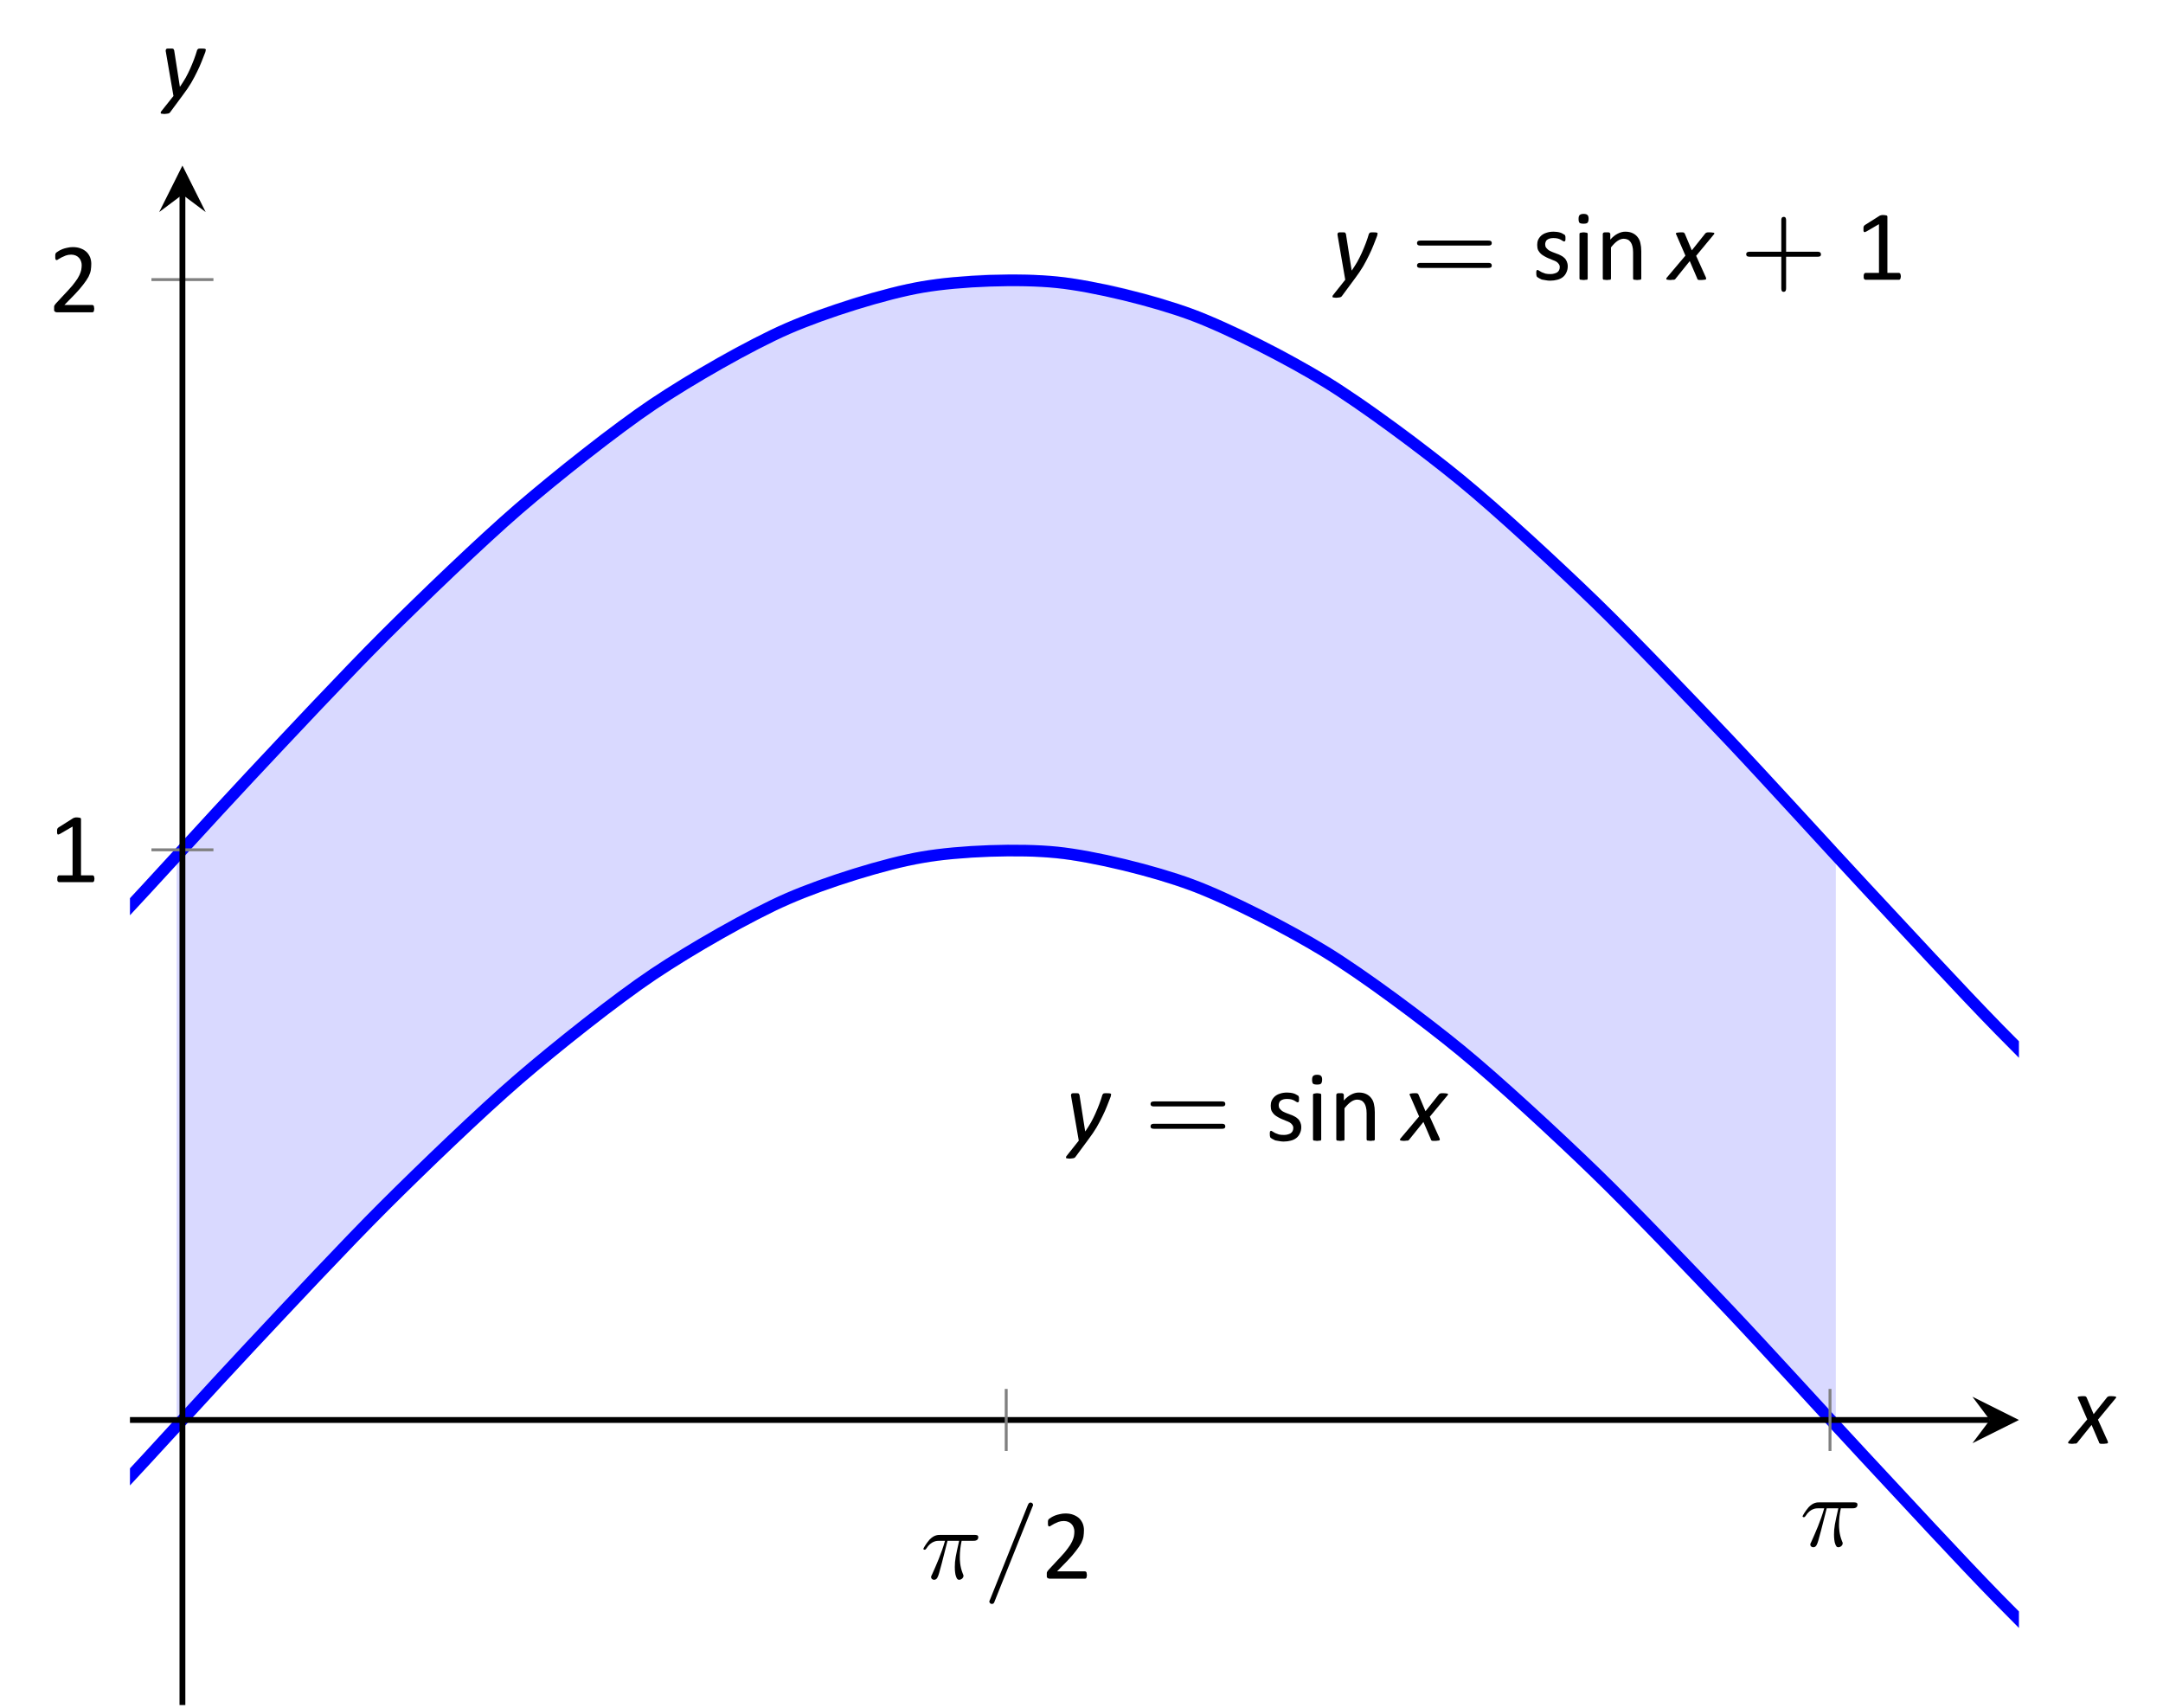 <?xml version="1.0" encoding="UTF-8"?>
<svg xmlns="http://www.w3.org/2000/svg" xmlns:xlink="http://www.w3.org/1999/xlink" width="148.3pt" height="117.1pt" viewBox="0 0 148.3 117.1" version="1.1">
<defs>
<g>
<symbol overflow="visible" id="glyph0-0">
<path style="stroke:none;" d="M 3.359 -4.406 L 3.359 0 L 0.188 0 L 0.188 -4.406 Z M 3.062 -0.281 L 3.062 -4.125 L 0.469 -4.125 L 0.469 -0.281 Z M 2.625 -3.062 C 2.625 -2.938 2.609 -2.816 2.578 -2.703 C 2.547 -2.586 2.488 -2.484 2.406 -2.391 C 2.332 -2.297 2.234 -2.219 2.109 -2.156 C 1.984 -2.094 1.832 -2.055 1.656 -2.047 L 1.531 -1.531 C 1.52 -1.508 1.5 -1.492 1.469 -1.484 C 1.438 -1.473 1.391 -1.469 1.328 -1.469 C 1.297 -1.469 1.266 -1.469 1.234 -1.469 C 1.211 -1.477 1.195 -1.484 1.188 -1.484 C 1.176 -1.484 1.164 -1.488 1.156 -1.5 C 1.156 -1.508 1.156 -1.52 1.156 -1.531 L 1.266 -2.172 C 1.273 -2.234 1.297 -2.273 1.328 -2.297 C 1.367 -2.328 1.414 -2.344 1.469 -2.344 L 1.484 -2.344 C 1.629 -2.344 1.742 -2.363 1.828 -2.406 C 1.922 -2.445 1.992 -2.5 2.047 -2.562 C 2.098 -2.633 2.133 -2.707 2.156 -2.781 C 2.176 -2.863 2.188 -2.941 2.188 -3.016 C 2.188 -3.078 2.176 -3.129 2.156 -3.172 C 2.145 -3.223 2.117 -3.266 2.078 -3.297 C 2.047 -3.336 2 -3.367 1.938 -3.391 C 1.875 -3.41 1.797 -3.422 1.703 -3.422 C 1.617 -3.422 1.539 -3.41 1.469 -3.391 C 1.395 -3.379 1.328 -3.363 1.266 -3.344 C 1.211 -3.32 1.172 -3.301 1.141 -3.281 C 1.109 -3.258 1.082 -3.25 1.062 -3.25 C 1.039 -3.25 1.023 -3.254 1.016 -3.266 C 1.016 -3.285 1.016 -3.312 1.016 -3.344 C 1.016 -3.352 1.016 -3.367 1.016 -3.391 C 1.016 -3.41 1.016 -3.43 1.016 -3.453 C 1.023 -3.484 1.035 -3.508 1.047 -3.531 C 1.055 -3.551 1.066 -3.566 1.078 -3.578 C 1.098 -3.598 1.129 -3.617 1.172 -3.641 C 1.223 -3.66 1.281 -3.68 1.344 -3.703 C 1.414 -3.723 1.488 -3.738 1.562 -3.75 C 1.633 -3.758 1.711 -3.766 1.797 -3.766 C 1.953 -3.766 2.082 -3.742 2.188 -3.703 C 2.289 -3.66 2.375 -3.602 2.438 -3.531 C 2.508 -3.469 2.555 -3.391 2.578 -3.297 C 2.609 -3.211 2.625 -3.133 2.625 -3.062 Z M 1.5 -1.031 C 1.5 -1.02 1.5 -1 1.5 -0.969 C 1.5 -0.945 1.492 -0.922 1.484 -0.891 C 1.473 -0.859 1.461 -0.828 1.453 -0.797 C 1.441 -0.773 1.426 -0.754 1.406 -0.734 C 1.383 -0.711 1.352 -0.695 1.312 -0.688 C 1.281 -0.676 1.238 -0.672 1.188 -0.672 C 1.133 -0.672 1.094 -0.676 1.062 -0.688 C 1.039 -0.695 1.02 -0.707 1 -0.719 C 0.988 -0.727 0.977 -0.742 0.969 -0.766 C 0.969 -0.785 0.969 -0.805 0.969 -0.828 C 0.969 -0.848 0.969 -0.867 0.969 -0.891 C 0.977 -0.922 0.984 -0.945 0.984 -0.969 C 0.992 -1 1.004 -1.023 1.016 -1.047 C 1.035 -1.078 1.051 -1.102 1.062 -1.125 C 1.082 -1.145 1.109 -1.16 1.141 -1.172 C 1.18 -1.18 1.234 -1.188 1.297 -1.188 C 1.336 -1.188 1.367 -1.18 1.391 -1.172 C 1.422 -1.172 1.441 -1.16 1.453 -1.141 C 1.473 -1.129 1.484 -1.113 1.484 -1.094 C 1.492 -1.082 1.5 -1.062 1.5 -1.031 Z M 0 1.344 Z M 0 1.344 "/>
</symbol>
<symbol overflow="visible" id="glyph0-1">
<path style="stroke:none;" d="M 3.172 -3.172 C 3.172 -3.148 3.164 -3.125 3.156 -3.094 C 3.156 -3.07 3.148 -3.047 3.141 -3.016 C 3.066 -2.816 2.984 -2.602 2.891 -2.375 C 2.805 -2.156 2.703 -1.922 2.578 -1.672 C 2.461 -1.43 2.328 -1.176 2.172 -0.906 C 2.016 -0.645 1.828 -0.367 1.609 -0.078 L 0.719 1.125 C 0.707 1.145 0.691 1.16 0.672 1.172 C 0.648 1.18 0.625 1.191 0.594 1.203 C 0.562 1.211 0.523 1.219 0.484 1.219 C 0.441 1.227 0.395 1.234 0.344 1.234 C 0.281 1.234 0.227 1.227 0.188 1.219 C 0.145 1.219 0.113 1.211 0.094 1.203 C 0.082 1.191 0.078 1.172 0.078 1.141 C 0.078 1.117 0.086 1.094 0.109 1.062 L 0.953 0 L 0.438 -2.984 C 0.438 -3.016 0.43 -3.039 0.422 -3.062 C 0.422 -3.082 0.422 -3.102 0.422 -3.125 C 0.422 -3.145 0.426 -3.164 0.438 -3.188 C 0.445 -3.207 0.461 -3.223 0.484 -3.234 C 0.504 -3.242 0.531 -3.25 0.562 -3.25 C 0.602 -3.25 0.656 -3.25 0.719 -3.25 C 0.77 -3.25 0.812 -3.25 0.844 -3.25 C 0.883 -3.25 0.914 -3.242 0.938 -3.234 C 0.957 -3.223 0.969 -3.207 0.969 -3.188 C 0.977 -3.176 0.988 -3.16 1 -3.141 L 1.391 -0.641 L 1.406 -0.641 C 1.539 -0.836 1.664 -1.035 1.781 -1.234 C 1.895 -1.441 2 -1.648 2.094 -1.859 C 2.188 -2.066 2.273 -2.281 2.359 -2.5 C 2.441 -2.719 2.516 -2.938 2.578 -3.156 C 2.586 -3.164 2.598 -3.176 2.609 -3.188 C 2.617 -3.207 2.633 -3.223 2.656 -3.234 C 2.688 -3.242 2.723 -3.25 2.766 -3.25 C 2.805 -3.25 2.852 -3.25 2.906 -3.25 C 3.008 -3.25 3.078 -3.242 3.109 -3.234 C 3.148 -3.223 3.172 -3.203 3.172 -3.172 Z M 3.172 -3.172 "/>
</symbol>
<symbol overflow="visible" id="glyph0-2">
<path style="stroke:none;" d="M 1.891 -1.641 L 2.562 -0.156 C 2.57 -0.125 2.578 -0.094 2.578 -0.062 C 2.578 -0.039 2.562 -0.023 2.531 -0.016 C 2.508 -0.004 2.473 0 2.422 0 C 2.379 0.008 2.328 0.016 2.266 0.016 C 2.203 0.016 2.148 0.016 2.109 0.016 C 2.078 0.016 2.051 0.008 2.031 0 C 2.008 -0.008 1.992 -0.02 1.984 -0.031 C 1.973 -0.039 1.969 -0.055 1.969 -0.078 L 1.453 -1.281 L 0.484 -0.078 C 0.473 -0.055 0.457 -0.039 0.438 -0.031 C 0.426 -0.02 0.406 -0.008 0.375 0 C 0.352 0 0.32 0 0.281 0 C 0.238 0.008 0.18 0.016 0.109 0.016 C 0.047 0.016 -0.004 0.008 -0.047 0 C -0.086 0 -0.113 -0.004 -0.125 -0.016 C -0.145 -0.023 -0.156 -0.039 -0.156 -0.062 C -0.156 -0.082 -0.145 -0.109 -0.125 -0.141 L 1.156 -1.656 L 0.531 -3.094 C 0.508 -3.125 0.5 -3.148 0.5 -3.172 C 0.508 -3.191 0.523 -3.207 0.547 -3.219 C 0.566 -3.227 0.598 -3.234 0.641 -3.234 C 0.68 -3.242 0.738 -3.25 0.812 -3.25 C 0.875 -3.25 0.922 -3.25 0.953 -3.25 C 0.992 -3.25 1.023 -3.242 1.047 -3.234 C 1.066 -3.223 1.078 -3.211 1.078 -3.203 C 1.086 -3.191 1.098 -3.18 1.109 -3.172 L 1.594 -2.016 L 2.516 -3.172 C 2.523 -3.18 2.535 -3.191 2.547 -3.203 C 2.566 -3.211 2.586 -3.223 2.609 -3.234 C 2.629 -3.242 2.66 -3.25 2.703 -3.25 C 2.742 -3.25 2.789 -3.25 2.844 -3.25 C 2.914 -3.25 2.973 -3.242 3.016 -3.234 C 3.055 -3.234 3.086 -3.227 3.109 -3.219 C 3.129 -3.207 3.141 -3.191 3.141 -3.172 C 3.141 -3.148 3.125 -3.125 3.094 -3.094 Z M 1.891 -1.641 "/>
</symbol>
<symbol overflow="visible" id="glyph1-0">
<path style="stroke:none;" d=""/>
</symbol>
<symbol overflow="visible" id="glyph1-1">
<path style="stroke:none;" d="M 5.359 -2.344 C 5.453 -2.344 5.609 -2.344 5.609 -2.516 C 5.609 -2.688 5.453 -2.688 5.359 -2.688 L 0.75 -2.688 C 0.656 -2.688 0.484 -2.688 0.484 -2.516 C 0.484 -2.344 0.641 -2.344 0.75 -2.344 Z M 5.359 -0.812 C 5.453 -0.812 5.609 -0.812 5.609 -0.969 C 5.609 -1.156 5.453 -1.156 5.359 -1.156 L 0.75 -1.156 C 0.641 -1.156 0.484 -1.156 0.484 -0.969 C 0.484 -0.812 0.656 -0.812 0.75 -0.812 Z M 5.359 -0.812 "/>
</symbol>
<symbol overflow="visible" id="glyph1-2">
<path style="stroke:none;" d="M 3.219 -1.578 L 5.359 -1.578 C 5.453 -1.578 5.609 -1.578 5.609 -1.734 C 5.609 -1.922 5.453 -1.922 5.359 -1.922 L 3.219 -1.922 L 3.219 -4.062 C 3.219 -4.141 3.219 -4.312 3.062 -4.312 C 2.891 -4.312 2.891 -4.156 2.891 -4.062 L 2.891 -1.922 L 0.75 -1.922 C 0.656 -1.922 0.484 -1.922 0.484 -1.75 C 0.484 -1.578 0.641 -1.578 0.75 -1.578 L 2.891 -1.578 L 2.891 0.562 C 2.891 0.656 2.891 0.828 3.047 0.828 C 3.219 0.828 3.219 0.656 3.219 0.562 Z M 3.219 -1.578 "/>
</symbol>
<symbol overflow="visible" id="glyph2-0">
<path style="stroke:none;" d="M 3.328 -4.406 L 3.328 0 L 0.156 0 L 0.156 -4.406 Z M 3.031 -0.281 L 3.031 -4.125 L 0.438 -4.125 L 0.438 -0.281 Z M 2.609 -2.906 C 2.609 -2.77 2.586 -2.648 2.547 -2.547 C 2.504 -2.441 2.445 -2.352 2.375 -2.281 C 2.312 -2.219 2.227 -2.164 2.125 -2.125 C 2.031 -2.082 1.926 -2.055 1.812 -2.047 L 1.797 -1.531 C 1.797 -1.508 1.773 -1.492 1.734 -1.484 C 1.703 -1.473 1.66 -1.469 1.609 -1.469 C 1.566 -1.469 1.535 -1.469 1.516 -1.469 C 1.492 -1.477 1.473 -1.484 1.453 -1.484 C 1.441 -1.484 1.43 -1.488 1.422 -1.5 C 1.422 -1.508 1.422 -1.52 1.422 -1.531 L 1.406 -2.156 C 1.395 -2.227 1.406 -2.273 1.438 -2.297 C 1.469 -2.328 1.516 -2.344 1.578 -2.344 L 1.641 -2.344 C 1.734 -2.344 1.812 -2.352 1.875 -2.375 C 1.945 -2.406 2.004 -2.441 2.047 -2.484 C 2.086 -2.535 2.117 -2.594 2.141 -2.656 C 2.16 -2.727 2.172 -2.801 2.172 -2.875 C 2.172 -3.039 2.125 -3.172 2.031 -3.266 C 1.938 -3.367 1.785 -3.422 1.578 -3.422 C 1.492 -3.422 1.414 -3.41 1.344 -3.391 C 1.281 -3.379 1.223 -3.363 1.172 -3.344 C 1.117 -3.32 1.078 -3.301 1.047 -3.281 C 1.016 -3.258 0.988 -3.25 0.969 -3.25 C 0.957 -3.25 0.945 -3.25 0.938 -3.25 C 0.938 -3.258 0.93 -3.27 0.922 -3.281 C 0.922 -3.289 0.914 -3.305 0.906 -3.328 C 0.906 -3.359 0.906 -3.391 0.906 -3.422 C 0.906 -3.461 0.906 -3.492 0.906 -3.516 C 0.914 -3.547 0.93 -3.566 0.953 -3.578 C 0.961 -3.598 0.988 -3.617 1.031 -3.641 C 1.082 -3.66 1.141 -3.676 1.203 -3.688 C 1.266 -3.707 1.332 -3.723 1.406 -3.734 C 1.477 -3.754 1.555 -3.766 1.641 -3.766 C 1.805 -3.766 1.953 -3.738 2.078 -3.688 C 2.203 -3.645 2.301 -3.586 2.375 -3.516 C 2.457 -3.441 2.516 -3.352 2.547 -3.25 C 2.586 -3.145 2.609 -3.031 2.609 -2.906 Z M 1.875 -0.922 C 1.875 -0.879 1.867 -0.844 1.859 -0.812 C 1.848 -0.781 1.832 -0.754 1.812 -0.734 C 1.789 -0.711 1.766 -0.695 1.734 -0.688 C 1.703 -0.676 1.66 -0.672 1.609 -0.672 C 1.566 -0.672 1.523 -0.676 1.484 -0.688 C 1.453 -0.695 1.426 -0.711 1.406 -0.734 C 1.383 -0.754 1.367 -0.781 1.359 -0.812 C 1.359 -0.844 1.359 -0.879 1.359 -0.922 C 1.359 -0.973 1.359 -1.016 1.359 -1.047 C 1.367 -1.078 1.383 -1.102 1.406 -1.125 C 1.426 -1.145 1.453 -1.16 1.484 -1.172 C 1.523 -1.18 1.566 -1.188 1.609 -1.188 C 1.66 -1.188 1.703 -1.18 1.734 -1.172 C 1.766 -1.16 1.789 -1.145 1.812 -1.125 C 1.832 -1.102 1.848 -1.078 1.859 -1.047 C 1.867 -1.016 1.875 -0.973 1.875 -0.922 Z M 0 1.344 Z M 0 1.344 "/>
</symbol>
<symbol overflow="visible" id="glyph2-1">
<path style="stroke:none;" d="M 2.438 -0.922 C 2.438 -0.766 2.406 -0.625 2.344 -0.5 C 2.289 -0.375 2.211 -0.27 2.109 -0.188 C 2.004 -0.102 1.875 -0.039 1.719 0 C 1.57 0.039 1.41 0.062 1.234 0.062 C 1.129 0.062 1.023 0.051 0.922 0.031 C 0.828 0.02 0.738 0.004 0.656 -0.016 C 0.582 -0.047 0.52 -0.078 0.469 -0.109 C 0.414 -0.141 0.375 -0.164 0.344 -0.188 C 0.32 -0.207 0.305 -0.238 0.297 -0.281 C 0.285 -0.32 0.281 -0.379 0.281 -0.453 C 0.281 -0.492 0.281 -0.523 0.281 -0.547 C 0.289 -0.578 0.297 -0.602 0.297 -0.625 C 0.305 -0.645 0.316 -0.656 0.328 -0.656 C 0.336 -0.664 0.352 -0.672 0.375 -0.672 C 0.395 -0.672 0.426 -0.656 0.469 -0.625 C 0.52 -0.594 0.582 -0.555 0.656 -0.516 C 0.727 -0.484 0.812 -0.453 0.906 -0.422 C 1.008 -0.398 1.125 -0.391 1.25 -0.391 C 1.344 -0.391 1.426 -0.398 1.5 -0.422 C 1.582 -0.441 1.648 -0.469 1.703 -0.5 C 1.766 -0.539 1.812 -0.594 1.844 -0.656 C 1.875 -0.719 1.891 -0.789 1.891 -0.875 C 1.891 -0.957 1.863 -1.031 1.812 -1.094 C 1.77 -1.156 1.711 -1.207 1.641 -1.25 C 1.566 -1.289 1.484 -1.328 1.391 -1.359 C 1.305 -1.398 1.219 -1.438 1.125 -1.469 C 1.031 -1.508 0.938 -1.555 0.844 -1.609 C 0.75 -1.66 0.664 -1.719 0.594 -1.781 C 0.52 -1.852 0.457 -1.938 0.406 -2.031 C 0.363 -2.133 0.344 -2.254 0.344 -2.391 C 0.344 -2.516 0.363 -2.629 0.406 -2.734 C 0.457 -2.848 0.531 -2.945 0.625 -3.031 C 0.719 -3.113 0.832 -3.176 0.969 -3.219 C 1.113 -3.27 1.281 -3.297 1.469 -3.297 C 1.551 -3.297 1.629 -3.289 1.703 -3.281 C 1.785 -3.27 1.859 -3.254 1.922 -3.234 C 1.992 -3.211 2.051 -3.188 2.094 -3.156 C 2.145 -3.133 2.18 -3.113 2.203 -3.094 C 2.234 -3.082 2.25 -3.066 2.25 -3.047 C 2.258 -3.035 2.266 -3.02 2.266 -3 C 2.273 -2.988 2.281 -2.969 2.281 -2.938 C 2.281 -2.914 2.281 -2.883 2.281 -2.844 C 2.281 -2.812 2.281 -2.781 2.281 -2.75 C 2.281 -2.719 2.273 -2.691 2.266 -2.672 C 2.254 -2.66 2.242 -2.648 2.234 -2.641 C 2.223 -2.629 2.211 -2.625 2.203 -2.625 C 2.18 -2.625 2.148 -2.633 2.109 -2.656 C 2.066 -2.688 2.016 -2.719 1.953 -2.75 C 1.898 -2.781 1.832 -2.805 1.75 -2.828 C 1.664 -2.848 1.566 -2.859 1.453 -2.859 C 1.359 -2.859 1.273 -2.848 1.203 -2.828 C 1.129 -2.805 1.066 -2.773 1.016 -2.734 C 0.973 -2.703 0.941 -2.656 0.922 -2.594 C 0.898 -2.539 0.891 -2.484 0.891 -2.422 C 0.891 -2.336 0.91 -2.266 0.953 -2.203 C 1.004 -2.141 1.062 -2.082 1.125 -2.031 C 1.195 -1.988 1.281 -1.945 1.375 -1.906 C 1.469 -1.875 1.562 -1.836 1.656 -1.797 C 1.758 -1.766 1.859 -1.723 1.953 -1.672 C 2.047 -1.629 2.129 -1.57 2.203 -1.5 C 2.273 -1.438 2.332 -1.352 2.375 -1.25 C 2.414 -1.156 2.438 -1.047 2.438 -0.922 Z M 2.438 -0.922 "/>
</symbol>
<symbol overflow="visible" id="glyph2-2">
<path style="stroke:none;" d="M 1.078 -0.078 C 1.078 -0.066 1.07 -0.051 1.062 -0.031 C 1.062 -0.02 1.051 -0.008 1.031 0 C 1.008 0 0.977 0 0.938 0 C 0.906 0.008 0.859 0.016 0.797 0.016 C 0.742 0.016 0.695 0.008 0.656 0 C 0.625 0 0.598 0 0.578 0 C 0.555 -0.008 0.539 -0.02 0.531 -0.031 C 0.52 -0.051 0.516 -0.066 0.516 -0.078 L 0.516 -3.141 C 0.516 -3.16 0.52 -3.176 0.531 -3.188 C 0.539 -3.207 0.555 -3.219 0.578 -3.219 C 0.598 -3.227 0.625 -3.234 0.656 -3.234 C 0.695 -3.242 0.742 -3.25 0.797 -3.25 C 0.859 -3.25 0.906 -3.242 0.938 -3.234 C 0.977 -3.234 1.008 -3.227 1.031 -3.219 C 1.051 -3.219 1.062 -3.207 1.062 -3.188 C 1.07 -3.176 1.078 -3.16 1.078 -3.141 Z M 1.141 -4.188 C 1.141 -4.051 1.113 -3.957 1.062 -3.906 C 1.02 -3.863 0.93 -3.844 0.797 -3.844 C 0.66 -3.844 0.566 -3.863 0.516 -3.906 C 0.473 -3.957 0.453 -4.047 0.453 -4.172 C 0.453 -4.305 0.477 -4.395 0.531 -4.438 C 0.582 -4.488 0.672 -4.516 0.797 -4.516 C 0.93 -4.516 1.02 -4.488 1.062 -4.438 C 1.113 -4.395 1.141 -4.312 1.141 -4.188 Z M 1.141 -4.188 "/>
</symbol>
<symbol overflow="visible" id="glyph2-3">
<path style="stroke:none;" d="M 3.156 -0.078 C 3.156 -0.066 3.148 -0.051 3.141 -0.031 C 3.129 -0.02 3.113 -0.008 3.094 0 C 3.07 0 3.039 0 3 0 C 2.969 0.008 2.926 0.016 2.875 0.016 C 2.82 0.016 2.773 0.008 2.734 0 C 2.703 0 2.676 0 2.656 0 C 2.633 -0.008 2.617 -0.02 2.609 -0.031 C 2.598 -0.051 2.594 -0.066 2.594 -0.078 L 2.594 -1.875 C 2.594 -2.051 2.578 -2.191 2.547 -2.297 C 2.523 -2.398 2.488 -2.488 2.438 -2.562 C 2.383 -2.645 2.316 -2.707 2.234 -2.75 C 2.148 -2.789 2.055 -2.812 1.953 -2.812 C 1.805 -2.812 1.66 -2.758 1.516 -2.656 C 1.379 -2.562 1.234 -2.414 1.078 -2.219 L 1.078 -0.078 C 1.078 -0.066 1.07 -0.051 1.062 -0.031 C 1.062 -0.02 1.051 -0.008 1.031 0 C 1.008 0 0.977 0 0.938 0 C 0.906 0.008 0.859 0.016 0.797 0.016 C 0.742 0.016 0.695 0.008 0.656 0 C 0.625 0 0.598 0 0.578 0 C 0.555 -0.008 0.539 -0.02 0.531 -0.031 C 0.52 -0.051 0.516 -0.066 0.516 -0.078 L 0.516 -3.141 C 0.516 -3.16 0.52 -3.176 0.531 -3.188 C 0.539 -3.207 0.555 -3.223 0.578 -3.234 C 0.598 -3.242 0.625 -3.25 0.656 -3.25 C 0.688 -3.25 0.727 -3.25 0.781 -3.25 C 0.82 -3.25 0.859 -3.25 0.891 -3.25 C 0.93 -3.25 0.957 -3.242 0.969 -3.234 C 0.988 -3.223 1.004 -3.207 1.016 -3.188 C 1.023 -3.176 1.031 -3.16 1.031 -3.141 L 1.031 -2.75 C 1.195 -2.938 1.363 -3.07 1.531 -3.156 C 1.707 -3.25 1.883 -3.297 2.062 -3.297 C 2.27 -3.297 2.441 -3.258 2.578 -3.188 C 2.711 -3.125 2.82 -3.035 2.906 -2.922 C 3 -2.805 3.062 -2.672 3.094 -2.516 C 3.133 -2.359 3.156 -2.172 3.156 -1.953 Z M 3.156 -0.078 "/>
</symbol>
<symbol overflow="visible" id="glyph2-4">
<path style="stroke:none;" d="M 3.156 -0.234 C 3.156 -0.191 3.148 -0.156 3.141 -0.125 C 3.141 -0.094 3.129 -0.066 3.109 -0.047 C 3.098 -0.035 3.086 -0.023 3.078 -0.016 C 3.066 -0.004 3.051 0 3.031 0 L 0.734 0 C 0.711 0 0.695 -0.004 0.688 -0.016 C 0.676 -0.023 0.66 -0.035 0.641 -0.047 C 0.629 -0.066 0.617 -0.094 0.609 -0.125 C 0.609 -0.156 0.609 -0.191 0.609 -0.234 C 0.609 -0.273 0.609 -0.305 0.609 -0.328 C 0.617 -0.359 0.629 -0.383 0.641 -0.406 C 0.648 -0.426 0.66 -0.441 0.672 -0.453 C 0.691 -0.461 0.711 -0.469 0.734 -0.469 L 1.656 -0.469 L 1.656 -3.812 L 0.797 -3.312 C 0.754 -3.289 0.719 -3.273 0.688 -3.266 C 0.664 -3.266 0.645 -3.27 0.625 -3.281 C 0.613 -3.301 0.602 -3.328 0.594 -3.359 C 0.594 -3.391 0.594 -3.43 0.594 -3.484 C 0.594 -3.523 0.594 -3.555 0.594 -3.578 C 0.602 -3.609 0.609 -3.633 0.609 -3.656 C 0.617 -3.676 0.629 -3.691 0.641 -3.703 C 0.648 -3.711 0.664 -3.727 0.688 -3.75 L 1.703 -4.391 C 1.711 -4.398 1.723 -4.406 1.734 -4.406 C 1.754 -4.414 1.773 -4.422 1.797 -4.422 C 1.816 -4.43 1.836 -4.438 1.859 -4.438 C 1.891 -4.438 1.926 -4.438 1.969 -4.438 C 2.02 -4.438 2.062 -4.43 2.094 -4.422 C 2.133 -4.422 2.164 -4.414 2.188 -4.406 C 2.207 -4.395 2.219 -4.383 2.219 -4.375 C 2.227 -4.363 2.234 -4.352 2.234 -4.344 L 2.234 -0.469 L 3.031 -0.469 C 3.051 -0.469 3.066 -0.461 3.078 -0.453 C 3.098 -0.441 3.113 -0.426 3.125 -0.406 C 3.133 -0.383 3.141 -0.359 3.141 -0.328 C 3.148 -0.305 3.156 -0.273 3.156 -0.234 Z M 3.156 -0.234 "/>
</symbol>
<symbol overflow="visible" id="glyph2-5">
<path style="stroke:none;" d="M 3.141 -0.25 C 3.141 -0.207 3.133 -0.172 3.125 -0.141 C 3.125 -0.109 3.117 -0.082 3.109 -0.062 C 3.098 -0.039 3.082 -0.023 3.062 -0.016 C 3.051 -0.004 3.035 0 3.016 0 L 0.578 0 C 0.547 0 0.52 -0.004 0.5 -0.016 C 0.477 -0.023 0.457 -0.035 0.438 -0.047 C 0.414 -0.066 0.398 -0.094 0.391 -0.125 C 0.391 -0.164 0.391 -0.207 0.391 -0.25 C 0.391 -0.301 0.391 -0.344 0.391 -0.375 C 0.391 -0.406 0.395 -0.43 0.406 -0.453 C 0.426 -0.484 0.441 -0.508 0.453 -0.531 C 0.473 -0.562 0.5 -0.594 0.531 -0.625 L 1.375 -1.531 C 1.57 -1.738 1.727 -1.926 1.844 -2.094 C 1.969 -2.258 2.062 -2.41 2.125 -2.547 C 2.188 -2.68 2.227 -2.801 2.25 -2.906 C 2.27 -3.02 2.281 -3.129 2.281 -3.234 C 2.281 -3.328 2.266 -3.414 2.234 -3.5 C 2.203 -3.594 2.156 -3.672 2.094 -3.734 C 2.039 -3.797 1.969 -3.848 1.875 -3.891 C 1.781 -3.93 1.676 -3.953 1.562 -3.953 C 1.426 -3.953 1.301 -3.93 1.188 -3.891 C 1.082 -3.848 0.988 -3.805 0.906 -3.766 C 0.82 -3.723 0.75 -3.68 0.688 -3.641 C 0.633 -3.598 0.594 -3.578 0.562 -3.578 C 0.551 -3.578 0.535 -3.582 0.516 -3.594 C 0.504 -3.602 0.492 -3.617 0.484 -3.641 C 0.484 -3.66 0.477 -3.688 0.469 -3.719 C 0.469 -3.758 0.469 -3.801 0.469 -3.844 C 0.469 -3.875 0.469 -3.898 0.469 -3.922 C 0.469 -3.953 0.473 -3.977 0.484 -4 C 0.492 -4.02 0.5 -4.035 0.5 -4.047 C 0.508 -4.066 0.531 -4.086 0.562 -4.109 C 0.594 -4.129 0.641 -4.16 0.703 -4.203 C 0.766 -4.242 0.848 -4.285 0.953 -4.328 C 1.055 -4.367 1.164 -4.398 1.281 -4.422 C 1.406 -4.453 1.535 -4.469 1.672 -4.469 C 1.879 -4.469 2.062 -4.438 2.219 -4.375 C 2.383 -4.312 2.52 -4.227 2.625 -4.125 C 2.727 -4.02 2.805 -3.898 2.859 -3.766 C 2.91 -3.629 2.938 -3.484 2.938 -3.328 C 2.938 -3.18 2.926 -3.035 2.906 -2.891 C 2.883 -2.754 2.832 -2.602 2.75 -2.438 C 2.664 -2.281 2.547 -2.102 2.391 -1.906 C 2.242 -1.707 2.047 -1.477 1.797 -1.219 L 1.094 -0.5 L 3.016 -0.5 C 3.023 -0.5 3.039 -0.492 3.062 -0.484 C 3.082 -0.473 3.098 -0.457 3.109 -0.438 C 3.117 -0.414 3.125 -0.391 3.125 -0.359 C 3.133 -0.328 3.141 -0.289 3.141 -0.25 Z M 3.141 -0.25 "/>
</symbol>
<symbol overflow="visible" id="glyph3-0">
<path style="stroke:none;" d=""/>
</symbol>
<symbol overflow="visible" id="glyph3-1">
<path style="stroke:none;" d="M 1.844 -2.594 L 2.641 -2.594 C 2.406 -1.562 2.344 -1.266 2.344 -0.797 C 2.344 -0.703 2.344 -0.516 2.391 -0.266 C 2.469 0.031 2.547 0.078 2.641 0.078 C 2.781 0.078 2.938 -0.047 2.938 -0.188 C 2.938 -0.234 2.938 -0.25 2.891 -0.344 C 2.688 -0.844 2.688 -1.297 2.688 -1.484 C 2.688 -1.859 2.734 -2.234 2.812 -2.594 L 3.609 -2.594 C 3.703 -2.594 3.953 -2.594 3.953 -2.844 C 3.953 -3 3.812 -3 3.672 -3 L 1.344 -3 C 1.188 -3 0.922 -3 0.609 -2.672 C 0.375 -2.406 0.188 -2.078 0.188 -2.047 C 0.188 -2.047 0.188 -1.984 0.266 -1.984 C 0.328 -1.984 0.344 -2 0.391 -2.062 C 0.719 -2.594 1.125 -2.594 1.266 -2.594 L 1.672 -2.594 C 1.438 -1.75 1.062 -0.906 0.781 -0.281 C 0.719 -0.172 0.719 -0.156 0.719 -0.109 C 0.719 0.016 0.828 0.078 0.922 0.078 C 1.125 0.078 1.188 -0.125 1.266 -0.375 C 1.359 -0.703 1.359 -0.703 1.453 -1.062 Z M 1.844 -2.594 "/>
</symbol>
<symbol overflow="visible" id="glyph4-0">
<path style="stroke:none;" d=""/>
</symbol>
<symbol overflow="visible" id="glyph4-1">
<path style="stroke:none;" d="M 3.484 -4.922 C 3.531 -5.016 3.531 -5.031 3.531 -5.047 C 3.531 -5.156 3.438 -5.219 3.359 -5.219 C 3.25 -5.219 3.219 -5.141 3.172 -5.047 L 0.578 1.438 C 0.531 1.531 0.531 1.547 0.531 1.562 C 0.531 1.672 0.625 1.734 0.703 1.734 C 0.828 1.734 0.859 1.656 0.891 1.562 Z M 3.484 -4.922 "/>
</symbol>
</g>
<clipPath id="clip1">
  <path d="M 8.91 52 L 132 52 L 132 103 L 8.91 103 Z M 8.91 52 "/>
</clipPath>
<clipPath id="clip2">
  <path d="M 8.91 11.352 L 137 11.352 L 137 109 L 8.91 109 Z M 8.91 11.352 "/>
</clipPath>
<clipPath id="clip3">
  <path d="M 8.91 47 L 138.422 47 L 138.422 116.895 L 8.91 116.895 Z M 8.91 47 "/>
</clipPath>
<clipPath id="clip4">
  <path d="M 8.91 11.352 L 138.422 11.352 L 138.422 109 L 8.91 109 Z M 8.91 11.352 "/>
</clipPath>
<clipPath id="clip5">
  <path d="M 12 13 L 13 13 L 13 117.102 L 12 117.102 Z M 12 13 "/>
</clipPath>
</defs>
<g id="surface1">
<g clip-path="url(#clip1)" clip-rule="nonzero">
<path style="fill:none;stroke-width:0.399;stroke-linecap:butt;stroke-linejoin:miter;stroke:rgb(84.999%,84.999%,100%);stroke-opacity:1;stroke-miterlimit:10;" d="M 179.878 39.068 L 182.772 42.213 L 185.671 45.338 L 188.565 48.42 L 191.464 51.443 L 194.358 54.385 L 197.257 57.225 L 200.151 59.951 L 203.05 62.541 L 205.944 64.979 L 208.843 67.248 L 211.737 69.338 L 214.636 71.229 L 217.53 72.912 L 220.429 74.373 L 223.323 75.608 L 226.222 76.608 L 229.116 77.361 L 232.015 77.869 L 234.909 78.127 L 237.808 78.127 L 240.702 77.877 L 243.6 77.377 L 246.495 76.627 L 249.39 75.631 L 252.288 74.4 L 255.183 72.943 L 258.081 71.264 L 260.975 69.377 L 263.874 67.295 L 266.768 65.029 L 269.667 62.596 L 272.561 60.006 L 275.46 57.283 L 278.354 54.443 L 281.253 51.502 L 284.147 48.483 L 287.046 45.4 L 289.94 42.275 L 292.839 39.135 " transform="matrix(1,0,0,-1,-167.37,136.42)"/>
</g>
<path style=" stroke:none;fill-rule:nonzero;fill:rgb(84.999%,84.999%,100%);fill-opacity:1;" d="M 12.508 58.262 L 15.402 55.117 L 18.301 51.992 L 21.195 48.91 L 24.094 45.887 L 26.988 42.945 L 29.887 40.102 L 32.781 37.379 L 35.68 34.789 L 38.574 32.352 L 41.473 30.082 L 44.367 27.992 L 47.266 26.102 L 50.16 24.418 L 53.059 22.957 L 55.953 21.719 L 58.852 20.723 L 61.746 19.969 L 64.645 19.457 L 67.539 19.203 L 70.438 19.203 L 73.332 19.453 L 76.23 19.953 L 79.125 20.703 L 82.02 21.699 L 84.918 22.93 L 87.812 24.387 L 90.711 26.066 L 93.605 27.953 L 96.504 30.035 L 99.398 32.301 L 102.297 34.734 L 105.191 37.324 L 108.09 40.047 L 110.984 42.887 L 113.883 45.828 L 116.777 48.848 L 119.676 51.93 L 122.57 55.051 L 125.469 58.195 L 125.469 97.285 L 122.57 94.145 L 119.676 91.02 L 116.777 87.938 L 113.883 84.918 L 110.984 81.977 L 108.09 79.137 L 105.191 76.414 L 102.297 73.824 L 99.398 71.391 L 96.504 69.125 L 93.605 67.043 L 90.711 65.156 L 87.812 63.477 L 84.918 62.02 L 82.02 60.789 L 79.125 59.793 L 76.23 59.043 L 73.332 58.543 L 70.438 58.293 L 67.539 58.293 L 64.645 58.551 L 61.746 59.059 L 58.852 59.812 L 55.953 60.812 L 53.059 62.047 L 50.16 63.508 L 47.266 65.191 L 44.367 67.082 L 41.473 69.172 L 38.574 71.441 L 35.68 73.879 L 32.781 76.469 L 29.887 79.195 L 26.988 82.035 L 24.094 84.977 L 21.195 88 L 18.301 91.082 L 15.402 94.207 L 12.508 97.352 Z M 12.508 58.262 "/>
<g clip-path="url(#clip2)" clip-rule="nonzero">
<path style="fill:none;stroke-width:0.797;stroke-linecap:butt;stroke-linejoin:miter;stroke:rgb(84.999%,84.999%,100%);stroke-opacity:1;stroke-miterlimit:10;" d="M 179.878 78.158 L 182.772 81.303 L 185.671 84.428 L 188.565 87.51 L 191.464 90.533 L 194.358 93.475 L 197.257 96.318 L 200.151 99.041 L 203.05 101.631 L 205.944 104.068 L 208.843 106.338 L 211.737 108.428 L 214.636 110.318 L 217.53 112.002 L 220.429 113.463 L 223.323 114.701 L 226.222 115.697 L 229.116 116.451 L 232.015 116.963 L 234.909 117.217 L 237.808 117.217 L 240.702 116.967 L 243.6 116.467 L 246.495 115.717 L 249.39 114.721 L 252.288 113.49 L 255.183 112.033 L 258.081 110.354 L 260.975 108.467 L 263.874 106.385 L 266.768 104.119 L 269.667 101.686 L 272.561 99.096 L 275.46 96.373 L 278.354 93.533 L 281.253 90.592 L 284.147 87.572 L 287.046 84.49 L 289.94 81.369 L 292.839 78.225 L 292.839 39.135 L 289.94 42.275 L 287.046 45.4 L 284.147 48.483 L 281.253 51.502 L 278.354 54.443 L 275.46 57.283 L 272.561 60.006 L 269.667 62.596 L 266.768 65.029 L 263.874 67.295 L 260.975 69.377 L 258.081 71.264 L 255.183 72.943 L 252.288 74.4 L 249.39 75.631 L 246.495 76.627 L 243.6 77.377 L 240.702 77.877 L 237.808 78.127 L 234.909 78.127 L 232.015 77.869 L 229.116 77.361 L 226.222 76.608 L 223.323 75.608 L 220.429 74.373 L 217.53 72.912 L 214.636 71.229 L 211.737 69.338 L 208.843 67.248 L 205.944 64.979 L 203.05 62.541 L 200.151 59.951 L 197.257 57.225 L 194.358 54.385 L 191.464 51.443 L 188.565 48.42 L 185.671 45.338 L 182.772 42.213 L 179.878 39.068 Z M 179.878 78.158 " transform="matrix(1,0,0,-1,-167.37,136.42)"/>
</g>
<g clip-path="url(#clip3)" clip-rule="nonzero">
<path style="fill:none;stroke-width:0.797;stroke-linecap:butt;stroke-linejoin:miter;stroke:rgb(0%,0%,100%);stroke-opacity:1;stroke-miterlimit:10;" d="M -0.001 76.553 C -0.001 76.553 6.663 78.053 9.225 78.139 C 11.784 78.225 15.89 77.787 18.448 77.17 C 21.007 76.557 25.112 74.986 27.675 73.713 C 30.233 72.436 34.339 69.838 36.897 67.986 C 39.456 66.135 43.561 62.678 46.124 60.373 C 48.682 58.065 52.788 53.975 55.347 51.365 C 57.905 48.752 62.011 44.295 64.573 41.553 C 67.132 38.807 71.237 34.275 73.796 31.576 C 76.354 28.877 80.46 24.572 83.018 22.092 C 85.581 19.615 89.686 15.811 92.245 13.717 C 94.804 11.623 98.909 8.572 101.468 7.002 C 104.03 5.428 108.136 3.33 110.694 2.381 C 113.253 1.432 117.358 0.424 119.917 0.162 C 122.479 -0.103 126.581 0.045 129.143 0.482 C 131.702 0.924 135.808 2.217 138.366 3.33 C 140.929 4.443 145.03 6.799 147.593 8.514 C 150.151 10.229 154.257 13.49 156.815 15.693 C 159.374 17.9 163.479 21.854 166.042 24.404 C 168.6 26.951 172.706 31.342 175.265 34.072 C 177.823 36.799 181.929 41.338 184.491 44.065 C 187.05 46.795 191.155 51.186 193.714 53.736 C 196.272 56.287 200.378 60.24 202.936 62.443 C 205.499 64.65 209.604 67.912 212.163 69.627 C 214.722 71.342 218.827 73.697 221.386 74.811 C 223.948 75.924 228.054 77.217 230.612 77.654 C 233.171 78.096 237.276 78.24 239.835 77.979 C 242.397 77.717 246.499 76.709 249.061 75.76 C 251.62 74.811 255.725 72.713 258.284 71.139 C 260.847 69.565 264.948 66.514 267.511 64.42 C 270.069 62.326 274.175 58.525 276.733 56.045 C 279.292 53.568 283.397 49.264 285.96 46.561 C 288.518 43.861 292.624 39.334 295.183 36.588 C 297.741 33.842 301.847 29.389 304.409 26.775 C 306.968 24.166 311.073 20.072 313.632 17.768 C 316.19 15.459 320.296 12.006 322.854 10.154 C 325.417 8.303 329.522 5.701 332.081 4.428 C 334.64 3.154 338.745 1.58 341.304 0.967 C 343.866 0.354 347.972 -0.088 350.53 -0.002 C 353.089 0.084 359.753 1.588 359.753 1.588 " transform="matrix(1,0,0,-1,-167.37,136.42)"/>
</g>
<g style="fill:rgb(0%,0%,0%);fill-opacity:1;">
  <use xlink:href="#glyph0-1" x="73.01" y="78.2"/>
</g>
<g style="fill:rgb(0%,0%,0%);fill-opacity:1;">
  <use xlink:href="#glyph1-1" x="78.4" y="78.2"/>
</g>
<g style="fill:rgb(0%,0%,0%);fill-opacity:1;">
  <use xlink:href="#glyph2-1" x="86.78" y="78.2"/>
  <use xlink:href="#glyph2-2" x="89.507" y="78.2"/>
  <use xlink:href="#glyph2-3" x="91.104" y="78.2"/>
</g>
<g style="fill:rgb(0%,0%,0%);fill-opacity:1;">
  <use xlink:href="#glyph0-2" x="96.14" y="78.2"/>
</g>
<g clip-path="url(#clip4)" clip-rule="nonzero">
<path style="fill:none;stroke-width:0.797;stroke-linecap:butt;stroke-linejoin:miter;stroke:rgb(0%,0%,100%);stroke-opacity:1;stroke-miterlimit:10;" d="M -0.001 115.643 C -0.001 115.643 6.663 117.143 9.225 117.229 C 11.784 117.315 15.89 116.877 18.448 116.264 C 21.007 115.647 25.112 114.076 27.675 112.803 C 30.233 111.529 34.339 108.928 36.897 107.076 C 39.456 105.229 43.561 101.768 46.124 99.463 C 48.682 97.158 52.788 93.065 55.347 90.455 C 57.905 87.842 62.011 83.389 64.573 80.643 C 67.132 77.897 71.237 73.369 73.796 70.666 C 76.354 67.967 80.46 63.662 83.018 61.182 C 85.581 58.705 89.686 54.904 92.245 52.811 C 94.804 50.713 98.909 47.666 101.468 46.092 C 104.03 44.518 108.136 42.42 110.694 41.471 C 113.253 40.522 117.358 39.514 119.917 39.252 C 122.479 38.986 126.581 39.135 129.143 39.572 C 131.702 40.014 135.808 41.307 138.366 42.42 C 140.929 43.533 145.03 45.889 147.593 47.604 C 150.151 49.318 154.257 52.58 156.815 54.783 C 159.374 56.99 163.479 60.943 166.042 63.494 C 168.6 66.045 172.706 70.436 175.265 73.162 C 177.823 75.889 181.929 80.428 184.491 83.158 C 187.05 85.885 191.155 90.275 193.714 92.826 C 196.272 95.377 200.378 99.33 202.936 101.537 C 205.499 103.74 209.604 107.002 212.163 108.717 C 214.722 110.432 218.827 112.787 221.386 113.9 C 223.948 115.014 228.054 116.307 230.612 116.744 C 233.171 117.186 237.276 117.334 239.835 117.068 C 242.397 116.807 246.499 115.799 249.061 114.85 C 251.62 113.9 255.725 111.803 258.284 110.229 C 260.847 108.654 264.948 105.604 267.511 103.51 C 270.069 101.416 274.175 97.615 276.733 95.139 C 279.292 92.658 283.397 88.354 285.96 85.654 C 288.518 82.951 292.624 78.424 295.183 75.678 C 297.741 72.936 301.847 68.479 304.409 65.865 C 306.968 63.256 311.073 59.162 313.632 56.858 C 316.19 54.553 320.296 51.096 322.854 49.244 C 325.417 47.393 329.522 44.791 332.081 43.518 C 334.64 42.244 338.745 40.674 341.304 40.057 C 343.866 39.443 347.972 39.006 350.53 39.092 C 353.089 39.178 359.753 40.678 359.753 40.678 " transform="matrix(1,0,0,-1,-167.37,136.42)"/>
</g>
<g style="fill:rgb(0%,0%,0%);fill-opacity:1;">
  <use xlink:href="#glyph0-1" x="91.28" y="19.18"/>
</g>
<g style="fill:rgb(0%,0%,0%);fill-opacity:1;">
  <use xlink:href="#glyph1-1" x="96.67" y="19.18"/>
</g>
<g style="fill:rgb(0%,0%,0%);fill-opacity:1;">
  <use xlink:href="#glyph2-1" x="105.05" y="19.18"/>
  <use xlink:href="#glyph2-2" x="107.777" y="19.18"/>
  <use xlink:href="#glyph2-3" x="109.374" y="19.18"/>
</g>
<g style="fill:rgb(0%,0%,0%);fill-opacity:1;">
  <use xlink:href="#glyph0-2" x="114.4" y="19.18"/>
</g>
<g style="fill:rgb(0%,0%,0%);fill-opacity:1;">
  <use xlink:href="#glyph1-2" x="119.24" y="19.18"/>
</g>
<g style="fill:rgb(0%,0%,0%);fill-opacity:1;">
  <use xlink:href="#glyph2-4" x="127.17" y="19.18"/>
</g>
<path style="fill:none;stroke-width:0.199;stroke-linecap:butt;stroke-linejoin:miter;stroke:rgb(50%,50%,50%);stroke-opacity:1;stroke-miterlimit:10;" d="M 177.753 78.158 L 182.003 78.158 M 177.753 117.252 L 182.003 117.252 " transform="matrix(1,0,0,-1,-167.37,136.42)"/>
<path style="fill:none;stroke-width:0.399;stroke-linecap:butt;stroke-linejoin:miter;stroke:rgb(0%,0%,0%);stroke-opacity:1;stroke-miterlimit:10;" d="M 176.28 39.068 L 303.8 39.068 " transform="matrix(1,0,0,-1,-167.37,136.42)"/>
<path style=" stroke:none;fill-rule:nonzero;fill:rgb(0%,0%,0%);fill-opacity:1;" d="M 138.422 97.352 L 135.234 95.758 L 136.43 97.352 L 135.234 98.945 "/>
<g clip-path="url(#clip5)" clip-rule="nonzero">
<path style="fill:none;stroke-width:0.399;stroke-linecap:butt;stroke-linejoin:miter;stroke:rgb(0%,0%,0%);stroke-opacity:1;stroke-miterlimit:10;" d="M 179.878 19.525 L 179.878 123.076 " transform="matrix(1,0,0,-1,-167.37,136.42)"/>
</g>
<path style=" stroke:none;fill-rule:nonzero;fill:rgb(0%,0%,0%);fill-opacity:1;" d="M 12.508 11.352 L 10.914 14.539 L 12.508 13.344 L 14.102 14.539 "/>
<g style="fill:rgb(0%,0%,0%);fill-opacity:1;">
  <use xlink:href="#glyph2-4" x="3.32" y="60.48"/>
</g>
<g style="fill:rgb(0%,0%,0%);fill-opacity:1;">
  <use xlink:href="#glyph2-5" x="3.32" y="21.41"/>
</g>
<path style="fill:none;stroke-width:0.199;stroke-linecap:butt;stroke-linejoin:miter;stroke:rgb(50%,50%,50%);stroke-opacity:1;stroke-miterlimit:10;" d="M 292.839 36.943 L 292.839 41.197 M 236.358 36.943 L 236.358 41.197 " transform="matrix(1,0,0,-1,-167.37,136.42)"/>
<g style="fill:rgb(0%,0%,0%);fill-opacity:1;">
  <use xlink:href="#glyph3-1" x="123.4" y="106"/>
</g>
<g style="fill:rgb(0%,0%,0%);fill-opacity:1;">
  <use xlink:href="#glyph3-1" x="63.12" y="108.23"/>
</g>
<g style="fill:rgb(0%,0%,0%);fill-opacity:1;">
  <use xlink:href="#glyph4-1" x="67.3" y="108.23"/>
</g>
<g style="fill:rgb(0%,0%,0%);fill-opacity:1;">
  <use xlink:href="#glyph2-5" x="71.38" y="108.23"/>
</g>
<g style="fill:rgb(0%,0%,0%);fill-opacity:1;">
  <use xlink:href="#glyph0-2" x="141.95" y="98.97"/>
</g>
<g style="fill:rgb(0%,0%,0%);fill-opacity:1;">
  <use xlink:href="#glyph0-1" x="10.94" y="6.58"/>
</g>
</g>
</svg>
